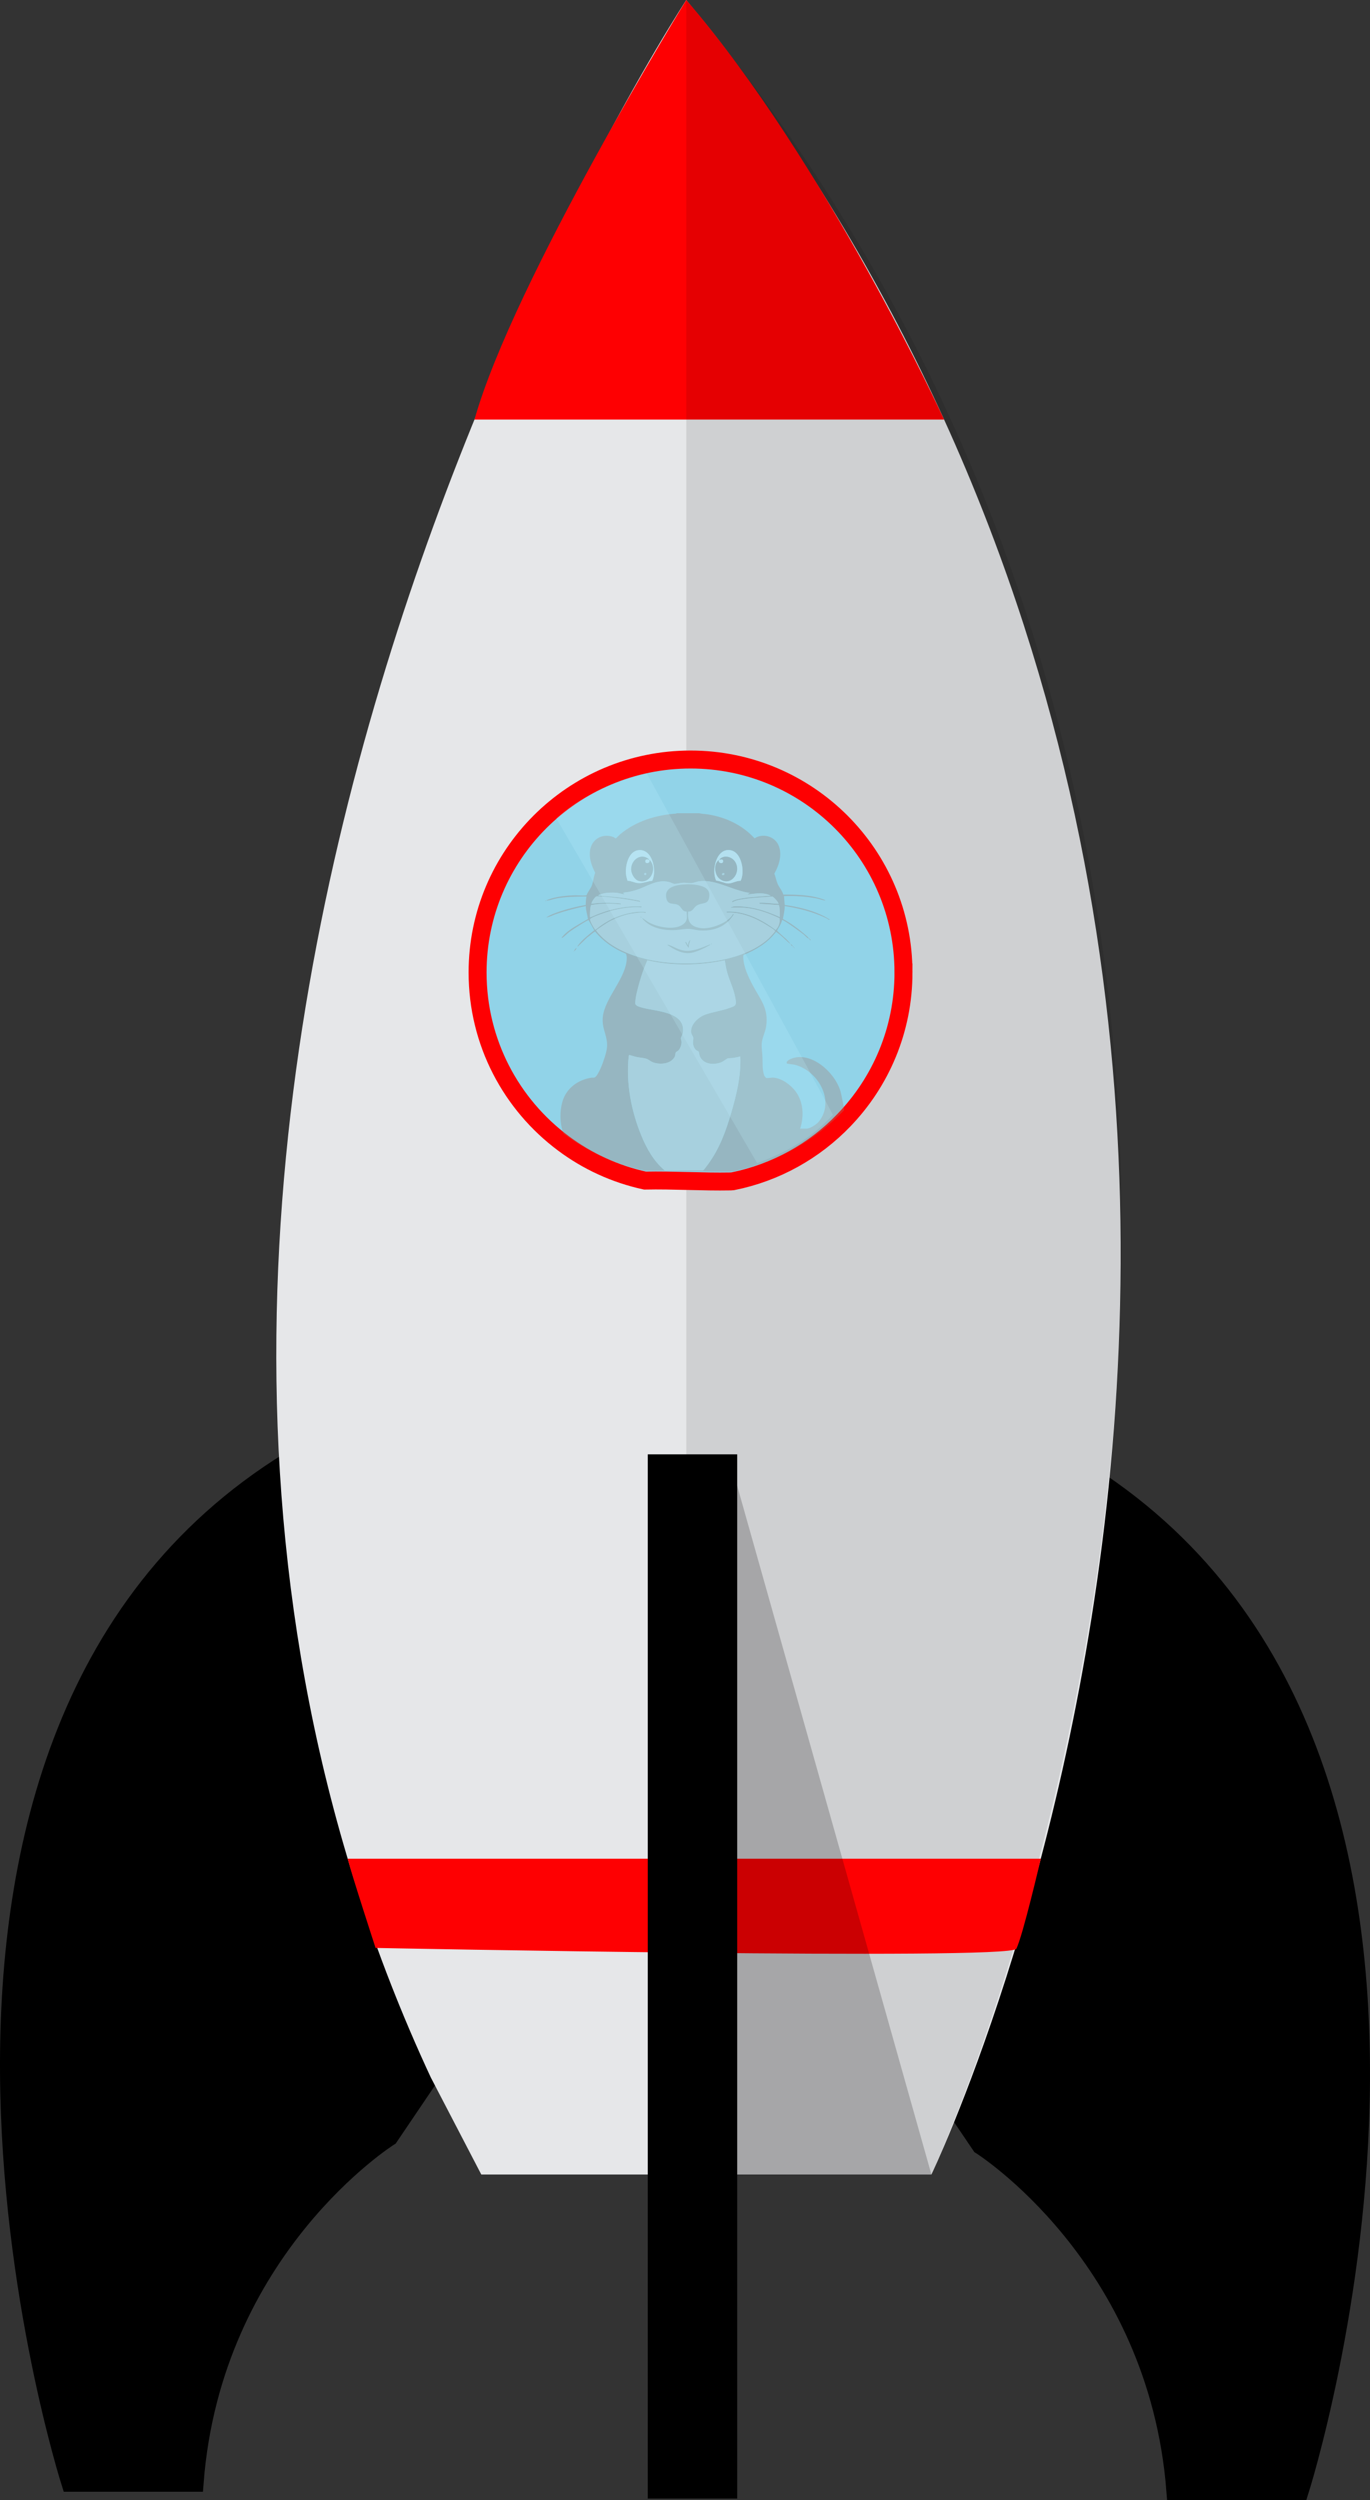 <?xml version="1.0" encoding="UTF-8"?>
<svg id="Calque_2" data-name="Calque 2" xmlns="http://www.w3.org/2000/svg" viewBox="0 0 381.12 695.53">
  <rect x="0" y="0" width="381.12" height="695.53" fill="#333333" stroke="none"/>
  <defs>
    <style>
      .cls-1 {
        opacity: .33;
      }

      .cls-2 {
        stroke: #000;
      }

      .cls-2, .cls-3 {
        stroke-miterlimit: 10;
        stroke-width: 5px;
      }

      .cls-4 {
        fill: #a17d6f;
      }

      .cls-5 {
        fill: #fe0002;
      }

      .cls-6 {
        fill: #c2f1ff;
      }

      .cls-6, .cls-7 {
        opacity: .2;
      }

      .cls-8 {
        fill: #e6e7e9;
      }

      .cls-9 {
        fill: #d5ccc7;
      }

      .cls-3 {
        fill: #91d3e8;
        stroke: #fe0002;
      }

      .cls-10 {
        opacity: .1;
      }

      .cls-11 {
        fill: #fdfdfd;
      }
    </style>
  </defs>
  <path class="cls-2" d="M125.09,569.65l-16.79,24.83s-49.15,30.9-54.16,96.19H19.56s-66.86-209.37,64.13-286.19l41.39,165.18Z"/>
  <path class="cls-2" d="M256.04,572.02l16.79,24.83s49.15,30.9,54.16,96.19h34.57s66.86-209.37-64.13-286.19l-41.39,165.18Z"/>
  <path class="cls-8" d="M190.92,0S-8.28,302.7,119.82,577.87l14.07,27.05h125.22S414.72,282.17,190.92,0Z"/>
  <path class="cls-5" d="M131.99,116.71h130.64S229.86,45.25,190.92,0c0,0-48.07,78.16-58.92,116.71Z"/>
  <path class="cls-10" d="M190.92,0v605.44l68.19-.52S415.44,270.53,190.92,0Z"/>
  <path class="cls-3" d="M251.34,270.53c0,15.97-6.32,30.46-16.59,41.11-8.17,8.5-18.87,14.56-30.88,16.97h-.01c-.21.01-.43.03-.64.05-7.79.15-15.93-.41-23.8-.24-8.36-1.82-16.06-5.4-22.68-10.35-14.5-10.8-23.88-28.07-23.88-47.54,0-32.71,26.52-59.24,59.24-59.24s59.24,26.53,59.24,59.24Z"/>
  <g class="cls-1">
    <path class="cls-4" d="M234.02,304.46c-.98-5.38-7.84-11.96-13.54-10.07-.47.16-1.99.77-1.56,1.46.06.09,1.79.26,2.17.35,6.42,1.6,11.34,10.02,6.71,15.81-.61.76-2.44,1.96-3.39,1.96h-1.81c1.09-3.41.93-7.38-1.25-10.32-1.33-1.81-3.81-3.66-6.12-3.86-.63-.06-1.66.23-2.13.07-.03-.01-.46-.54-.47-.58-.65-1.84-.43-3.35-.52-5.22-.05-1.23-.28-2.46-.21-3.7.11-1.72.98-3.14,1.23-4.84.72-5.08-1.56-7.35-3.71-11.4-1.25-2.37-2.62-5.2-2.66-7.93,0-.21-.02-.44.16-.58,3.43-1.4,6.71-3.37,8.96-6.38.08,0,1.03.74,1.18.87,1,.82,1.82,1.77,2.88,2.53-.38-.53-.8-.97-1.29-1.44-.32-.33-2.48-2.14-2.49-2.31.51-.95,1.18-1.85,1.41-2.93.28-.26,5.48,3.59,6.01,4.02.24.19.97.96,1.14,1.03.12.06.2-.03.16-.15-.06-.12-1.09-1.02-1.3-1.18-1.78-1.51-3.73-2.92-5.79-4.03.2-1.18.53-2.37.5-3.59,3.97.62,7.81,1.6,11.45,3.31.27.12.67.43.85.5.19.08.19-.17.15-.2-.01-.01-.16.02-.3-.07-.64-.45-1.46-.85-2.19-1.18-3.13-1.4-6.58-2.2-9.95-2.65l-.2-2.47c3.06-.11,6.07.06,9.07.64.71.14,1.46.43,2.13.55.15.02.25.12.21-.11-3.66-1.43-7.72-1.52-11.61-1.51-.3-1.11-1.13-1.96-1.58-3-.39-.9-.54-1.9-.9-2.81,1.31-2.4,2.32-5.42,1.08-8.07-1.14-2.4-4.4-3.22-6.59-1.76-3.36-3.68-7.99-5.86-12.89-6.65-.82-.14-1.69-.12-2.49-.34h-6.27l-.17.1c-5.71.42-11.16,2.1-15.59,5.77-.2.17-1.06,1.09-1.18,1.12-.17.03-.45-.27-.64-.35-3.26-1.23-6.38.76-6.59,4.22-.14,2.08.61,3.92,1.49,5.72-.43,1.05-.53,2.29-.87,3.34-.32.99-1.14,1.83-1.5,2.82-.07.12-.18.1-.29.11-1.03.12-2.41-.06-3.51,0-1.96.08-4.05.3-5.94.85-.49.14-.95.33-1.42.49-.02.18.24.1.35.09.74-.09,1.64-.44,2.4-.58,2.71-.49,5.61-.52,8.36-.54-.17.77-.21,1.58-.21,2.36-2.46.43-4.91,1.04-7.28,1.83-1.25.43-2.65.9-3.72,1.67.9-.14,1.76-.62,2.62-.93,2.74-.95,5.55-1.67,8.4-2.26.01,1.23.42,2.38.6,3.59-2.26,1.38-5.38,2.84-7.09,4.9-.09.11-.25.17-.2.36.08.08.47-.24.56-.32.53-.42,1.03-.95,1.6-1.38.56-.41,4.99-3.32,5.29-3.25l1.58,2.83c-1.58,1.28-3.25,2.53-4.47,4.16-.1.14-.19.2-.15.42l2.65-2.57c.35-.19,1.97-1.68,2.22-1.64,2.27,2.78,5.26,4.78,8.56,6.15.12.12.24.8.24,1,.11,5.59-6.24,11.3-6.68,16.76-.21,2.63.74,4.03,1.11,6.41.27,1.79-.06,2.93-.56,4.63-.34,1.15-1.77,5.16-2.81,5.63-.27.12-.65.01-.96.07-3.73.6-6.96,2.97-8.01,6.69-.79,2.76-.74,6.05.3,8.85,6.62,4.94,14.32,8.53,22.68,10.35,7.86-.17,16.01.38,23.8.24.21-.01.43-.03.64-.05h.01c12.02-2.41,22.71-8.47,30.88-16.97v-.89l-.73-3.54ZM203.45,236.57c2.93.71,3.81,6.1,2.58,8.45-1.11-.06-2.38.77-3.43.74-1.05-.01-2.27-.74-3.36-.79-1.43-2.82.07-9.4,4.21-8.41ZM177.7,236.5c3.86-.33,5.09,5.75,3.75,8.53-1.49.12-2.7.85-4.23.6-.38-.06-.8-.21-1.13-.3-.51-.12-.96-.35-1.51-.29-.15-.53-.32-1.07-.39-1.61-.35-2.37.58-6.68,3.52-6.92ZM165.84,258.87c0-.23,3.25-2.29,3.71-2.54,1.75-.93,4.56-2.01,6.52-2.2.9-.1,1.88-.33,2.97-.25.35.02.64.33.56-.2-2.67-.26-5.47.41-7.96,1.35-1.62.63-3.09,1.49-4.52,2.47-.33.21-1.24,1.02-1.47,1.11-.18.07-.14-.07-.18-.12-.32-.45-1.44-2.32-1.3-2.79.16-.51,4.6-1.97,5.34-2.18,2.89-.79,5.96-1.31,8.95-1.08v-.3c-4.94-.24-9.85,1.03-14.3,3.08-.12-.49.01-3.25.3-3.44,2.71-.52,5.51-.44,8.24-.16v-.3c-2.71-.27-5.43-.27-8.12.1-.24-.21.9-1.92,1.3-2.03.33-.1,1.7.05,2.14.08,1.3.1,2.71.26,3.99.42,2.03.26,4.04.6,6.04,1.02-.01-.08.02-.28,0-.3-.07-.07-1.59-.33-1.83-.37-3.11-.6-6.39-.87-9.55-1.06-.17.07-.2-.16-.15-.21.07-.07,1.33-.42,1.53-.46,1-.2,2.43-.23,3.45-.15.38.02,2.03.49,2.11.41.2-.19-.43-.23-.2-.41.06-.06,1.31-.18,1.56-.24.6-.14,1.23-.29,1.81-.46,3.13-.91,5.94-3.19,9.41-2.26.45.11,1.08.49,1.47.5.63,0,1.65-.29,2.37-.33.77-.03,1.7.17,2.37.11.56-.05,1.34-.39,1.99-.5,3.95-.58,7.96,1.68,11.75,2.71.8.21,1.64.49,2.47.46l-.72.51c1.9-.23,3.88-.61,5.74-.02l.74.33c-2.65.24-5.43.29-8.06.76-.64.11-1.55.27-2.13.54-.26.11-.59.18-.52.56.47-.23.94-.44,1.44-.58.55-.15,1.24-.25,1.82-.34,2.6-.41,5.26-.45,7.88-.71.37.03,1.95,1.83,1.73,2.03-1.75-.07-3.49-.38-5.25-.3v.3l5.36.35c.28.2.32,2.88.29,3.35-4.01-1.83-8.32-3.18-12.81-2.98l-.87.26c.14.21.24.11.41.1,1.61-.06,3.16-.06,4.76.18,2.92.44,5.74,1.51,8.4,2.76.2,1.29-.2,2.34-1.06,3.27-3.89-2.96-8.61-5.34-13.63-5.13v.3c3.99-.18,7.91,1.42,11.24,3.52.49.3,1.75,1.06,2.08,1.42.08.07.18.11.15.24-.02.14-1.5,1.76-1.74,1.97-7.85,7.28-23.79,8.09-33.73,5.85-5.28-1.2-10.96-3.61-14.3-8.01ZM203.43,309.55c-1.52,5.2-3.27,10-6.5,14.39-.17.24-1.09,1.49-1.22,1.57-.14.08-.25.11-.41.1h-10.38c-3.02-2.53-5.01-6.06-6.5-9.68-2.8-6.82-4.28-14.45-3.54-21.85.02-.16.05-.61.24-.58.65.16,1.33.42,2.02.56.8.17,2,.24,2.7.49.54.18,1.16.74,1.81.98,1.88.7,4.75.53,5.94-1.32.37-.6.24-1.07.42-1.44.07-.15.58-.38.73-.54.51-.52.86-1.57.87-2.28,0-.39-.21-.88-.19-1.12.03-.32.5-1.06.56-1.59.81-5.9-7.81-5.88-11.41-6.94-.59-.18-1.84-.47-1.84-1.15-.02-1.64.73-4.31,1.18-5.92.59-2.04,1.31-4.14,2.18-6.07,7.01,1.62,14.52,1.5,21.54,0,.19,1.21.39,2.46.74,3.62.78,2.58,2.05,5.02,2.34,7.76.12,1.31-.5,1.38-1.59,1.79-2.22.85-4.72,1.13-6.92,1.92-1.9.68-4.15,2.72-3.94,4.92.07.62.59,1.21.62,1.55.03.38-.15,1.03-.1,1.53.05.62.38,1.46.86,1.87.18.16.65.32.73.44.1.17.17.86.28,1.16.91,2.44,4.02,2.64,6.12,1.74.47-.2,1.43-.96,1.65-1.03.37-.1,1.16-.06,1.61-.14.64-.1,1.29-.23,1.92-.39.24,5.31-1.04,10.58-2.52,15.64ZM219.94,262.63s.34.69.51.52c.18-.18-.47-.5-.51-.52Z"/>
    <path class="cls-9" d="M201.62,267.16c.19,1.21.4,2.46.75,3.62.77,2.58,2.05,5.02,2.33,7.76.13,1.31-.49,1.37-1.58,1.79-2.23.85-4.72,1.13-6.93,1.92-1.9.68-4.15,2.72-3.93,4.92.06.62.58,1.21.62,1.55.04.38-.15,1.02-.11,1.54.05.62.39,1.45.86,1.86.18.16.66.32.73.45.1.16.17.85.28,1.16.92,2.44,4.01,2.63,6.12,1.74.47-.2,1.43-.96,1.65-1.03.36-.1,1.16-.06,1.61-.14.64-.11,1.29-.23,1.92-.4.23,5.31-1.04,10.58-2.52,15.64-1.52,5.2-3.26,9.99-6.49,14.39-.17.23-1.1,1.49-1.22,1.56-.14.08-.25.12-.41.1h-10.38c-3.03-2.53-5.02-6.06-6.5-9.68-2.8-6.81-4.27-14.45-3.54-21.85.01-.15.04-.61.23-.57.65.15,1.34.41,2.02.55.8.17,2,.25,2.7.49.54.18,1.16.74,1.8.98,1.88.7,4.76.53,5.94-1.32.37-.59.24-1.06.42-1.43.07-.15.57-.39.74-.55.51-.51.86-1.56.87-2.28,0-.4-.21-.88-.18-1.12.03-.31.49-1.06.56-1.58.8-5.91-7.81-5.89-11.42-6.95-.58-.17-1.83-.48-1.84-1.15-.02-1.63.74-4.3,1.19-5.92.58-2.05,1.31-4.15,2.17-6.07,7.01,1.63,14.53,1.5,21.54,0Z"/>
    <path class="cls-9" d="M216.95,255.12c.02-.47-.01-3.15-.29-3.35l-5.36-.35v-.3c1.76-.08,3.5.24,5.25.3.23-.2-1.35-2-1.73-2.03-2.62.26-5.28.3-7.88.71-.58.09-1.26.19-1.82.34-.51.14-.97.35-1.44.58-.07-.38.26-.45.52-.56.59-.27,1.49-.43,2.13-.54,2.63-.46,5.41-.52,8.06-.76l-.74-.33c-1.86-.59-3.85-.2-5.74.02l.72-.51c-.83.02-1.67-.25-2.47-.46-3.79-1.03-7.8-3.28-11.75-2.71-.64.1-1.42.45-1.99.5-.67.06-1.6-.15-2.37-.11-.72.03-1.74.33-2.37.33-.38-.01-1.02-.38-1.47-.5-3.48-.94-6.29,1.34-9.41,2.26-.58.17-1.21.33-1.81.46-.25.06-1.5.18-1.56.24-.23.18.41.21.2.41-.08.08-1.73-.38-2.11-.41-1.03-.08-2.45-.06-3.45.15-.2.05-1.47.39-1.53.46-.06.06-.02.28.15.21,3.16.19,6.43.46,9.55,1.06.24.05,1.76.3,1.83.37.02.02-.01.23,0,.3-2-.42-4.01-.76-6.04-1.02-1.29-.16-2.7-.32-3.99-.42-.44-.03-1.82-.18-2.14-.08-.39.11-1.53,1.82-1.3,2.03,2.7-.37,5.42-.37,8.12-.1v.3c-2.73-.28-5.53-.36-8.24.16-.29.19-.43,2.96-.3,3.44,4.45-2.05,9.35-3.32,14.3-3.08v.3c-2.99-.23-6.06.29-8.95,1.08-.73.2-5.18,1.67-5.34,2.18-.15.46.98,2.34,1.3,2.79.05.06,0,.19.18.12.23-.09,1.14-.89,1.47-1.11,1.43-.98,2.9-1.84,4.52-2.47,2.48-.95,5.28-1.61,7.96-1.35.08.53-.21.23-.56.2-1.08-.08-2.06.15-2.97.25-1.96.19-4.77,1.28-6.52,2.2-.46.25-3.71,2.31-3.71,2.54,3.34,4.4,9.02,6.82,14.3,8.01,9.94,2.25,25.87,1.43,33.73-5.85.24-.21,1.72-1.84,1.74-1.97.03-.12-.07-.17-.15-.24-.33-.36-1.59-1.12-2.08-1.42-3.33-2.1-7.24-3.7-11.24-3.52v-.3c5.02-.2,9.74,2.18,13.63,5.13.86-.94,1.26-1.99,1.06-3.27-2.65-1.25-5.47-2.32-8.4-2.76-1.6-.24-3.15-.24-4.76-.18-.17.01-.27.11-.41-.1l.87-.26c4.49-.2,8.8,1.15,12.81,2.98ZM207.74,248.84c.07.03.07.07,0,.1v-.1ZM173.8,248.84v-.1c.07.03.07.07,0,.1ZM178.16,255.01c.14-.07.36.17.3.2-.12.07-.35-.16-.3-.2ZM197.3,262.99c-1.3.76-3.55,1.83-5.02,2.08-2.45.43-4.64-.88-6.6-2.18,0-.12.33-.03.42-.01,1.48.54,2.79,1.46,4.47,1.6,2.49.23,4.69-.88,6.94-1.75.06.27-.07.18-.2.26ZM190.61,262.01c.51.02.45.73.82.93-.01-.51.17-1.15.62-1.43-.15.69-.52,1.32-.42,2.05-.24.07-.17-.06-.23-.14-.35-.39-.6-.91-.8-1.41ZM197.66,262.73v-.1c.07.03.07.07,0,.1ZM197.82,262.63c-.08-.03.06-.18.2-.1.07.03-.07.17-.2.1ZM203.76,254.54c.09-.15.12-.28.34-.25.1.11-.89,1.34-1.03,1.5-2.22,2.46-5.24,3.26-8.49,3.02-.9-.06-1.87-.36-2.78-.41-1.33-.07-2.61.25-3.92.32-3.41.16-7.1-.56-9.31-3.35.69.28,1.23.83,1.88,1.21,2.49,1.4,7.75,2.47,10,.18.93-.95.58-2,.55-3.18-1.29.02-1.4-1.3-2.35-1.81-1.18-.63-2.79.09-3.26-1.69-.51-1.99.55-3.09,2.35-3.63,2.11-.63,7.21-.74,8.88.86.71.68.78,1.43.64,2.38-.3,2.05-2.06,1.33-3.44,2.22-.87.56-1.17,1.79-2.4,1.67-.27,2.88.72,4.22,3.57,4.62,2.58.35,7.41-1.41,8.76-3.66Z"/>
    <path class="cls-11" d="M177.7,236.5c-2.95.24-3.87,4.55-3.52,6.92.08.54.25,1.08.39,1.61.55-.06,1,.17,1.51.29.33.09.74.25,1.13.3,1.53.25,2.74-.47,4.23-.6,1.34-2.78.11-8.86-3.75-8.53ZM177.68,245.05c-1.16-.35-2.05-1.96-2.09-3.16-.08-2.63,2.67-4.74,4.91-2.89.06.03.02.16.03.17.03.02.08.07.1.1.01.02.17,0,.25.11,2,2.43-.03,6.62-3.2,5.66Z"/>
    <path class="cls-11" d="M180.53,239.17s.07.07.1.1c.5.83-1.2,1.25-1.14.26.03-.55.66-.58,1.04-.36Z"/>
    <path class="cls-11" d="M203.45,236.57c-4.14-.99-5.64,5.59-4.21,8.41,1.09.05,2.31.78,3.36.79,1.05.02,2.32-.8,3.43-.74,1.23-2.35.35-7.74-2.58-8.45ZM200.13,244.42c-1.37-1.14-1.67-4.1-.16-5.15,0,0,.01,0,.02-.01.07-.05.1-.06.18-.09.05-.06.01-.16.17-.29,1.38-1.15,3.48-.44,4.28,1.05,1.66,3.09-1.62,6.88-4.49,4.49Z"/>
    <path class="cls-11" d="M200.18,239.17c.48-.15,1.05-.2,1.02.46-.03.84-1.61.53-1.23-.35,0-.01.15-.03.21-.1Z"/>
    <path class="cls-4" d="M225.18,261.19s-.14.01-.21,0c-.03-.21,0-.23.2-.2.01.06-.02.16,0,.21.24.09.36.04.31.41-.23-.06-.24-.24-.31-.41Z"/>
    <path class="cls-4" d="M220.76,263.56s-.27-.18-.2-.31c.04-.05.27.18.2.31Z"/>
    <path class="cls-4" d="M220.91,263.56c.06.07.21.13.1.2-.05-.06-.21-.13-.1-.2Z"/>
    <path class="cls-4" d="M221.12,263.87c.07.03.07.07,0,.1v-.1Z"/>
    <path class="cls-4" d="M160.37,263.76c.09.09-.47.87-.62.72-.08-.08.49-.85.62-.72Z"/>
    <path class="cls-4" d="M151.83,250.7c-.04.07-.17-.06-.1-.2.04-.07.17.06.1.2Z"/>
    <path class="cls-4" d="M159.7,264.59c.1.09-.16.26-.15.15l.15-.15Z"/>
    <path class="cls-4" d="M151.98,250.59c.07.03.07.07,0,.1v-.1Z"/>
    <path class="cls-4" d="M197.51,262.73c.06.27-.07.18-.2.26-1.3.76-3.55,1.83-5.02,2.08-2.46.42-4.64-.89-6.61-2.19,0-.12.33-.04.42,0,1.48.54,2.79,1.45,4.47,1.6,2.49.22,4.7-.88,6.94-1.75Z"/>
    <path class="cls-4" d="M191.64,263.56c-.24.07-.17-.06-.24-.13-.35-.4-.6-.92-.79-1.41.5.02.45.73.82.92-.01-.51.17-1.15.62-1.44-.15.69-.52,1.32-.41,2.06Z"/>
    <path class="cls-4" d="M191.44,253.58c-.27,2.88.71,4.23,3.56,4.62,2.59.35,7.42-1.41,8.76-3.66.08-.14.12-.28.33-.24.1.11-.89,1.34-1.03,1.49-2.22,2.46-5.24,3.26-8.49,3.03-.9-.06-1.87-.37-2.77-.41-1.32-.07-2.6.25-3.91.32-3.41.16-7.1-.56-9.31-3.35.69.28,1.23.84,1.88,1.2,2.5,1.4,7.76,2.47,10,.19.93-.95.58-2,.56-3.18-1.29.02-1.4-1.3-2.35-1.82-1.18-.63-2.79.1-3.25-1.69-.52-1.98.54-3.09,2.34-3.63,2.1-.64,7.21-.75,8.87.85.71.68.78,1.44.64,2.39-.3,2.05-2.06,1.32-3.44,2.22-.87.56-1.17,1.79-2.4,1.67Z"/>
    <path class="cls-4" d="M178.47,255.22c-.13.07-.36-.16-.31-.2.13-.07.36.16.31.2Z"/>
    <path class="cls-4" d="M198.02,262.53c.07.04-.06.17-.2.1-.07-.04.06-.17.2-.1Z"/>
    <path class="cls-4" d="M197.66,262.63c.07.03.07.07,0,.1v-.1Z"/>
    <path class="cls-4" d="M207.74,248.84c.07.03.07.07,0,.1v-.1Z"/>
    <path class="cls-4" d="M173.79,248.74c.07.03.07.07,0,.1v-.1Z"/>
    <path class="cls-4" d="M180.88,239.39c-.08-.11-.24-.09-.25-.11.5.83-1.2,1.25-1.14.26.03-.54.65-.58,1.04-.36-.01-.01.02-.14-.03-.17-2.23-1.85-4.99.26-4.91,2.89.03,1.2.93,2.81,2.09,3.16,3.17.96,5.2-3.24,3.2-5.66ZM179.65,243.38c-.72.23-.46-.81.05-.5.08.05.17.43-.05.5Z"/>
    <path class="cls-4" d="M180.63,239.28s-.07-.07-.1-.1c.04.02.08.07.1.1Z"/>
    <path class="cls-4" d="M204.62,239.93c-.8-1.49-2.9-2.2-4.28-1.05-.16.14-.12.24-.17.29.49-.16,1.05-.2,1.03.46-.03.83-1.6.53-1.23-.36-1.51,1.05-1.21,4.01.16,5.15,2.87,2.39,6.15-1.4,4.49-4.49ZM200.91,243.38c-.28-.38.5-.74.61-.35.1.37-.45.56-.61.35Z"/>
    <path class="cls-4" d="M200.18,239.17c-.05.07-.2.09-.21.1.08-.06.11-.07.21-.1Z"/>
    <path class="cls-9" d="M179.7,242.89c.08.05.17.43-.05.5-.71.22-.46-.82.05-.5Z"/>
    <path class="cls-9" d="M200.91,243.38c-.28-.39.5-.75.61-.35.1.37-.45.56-.61.35Z"/>
  </g>
  <path class="cls-6" d="M154.76,227.67l55.87,95.89c12.79-4.68,17.82-10.1,21.07-13.39.17-.17-51.72-94.93-51.72-94.93,0,0-14.51,2.66-25.23,12.43Z"/>
  <path class="cls-5" d="M96.73,517.07h192.81s-5.08,21.81-6.82,25.06-178.24-.24-178.24-.24c0,0-6.63-20.31-7.76-24.82Z"/>
  <polygon class="cls-2" points="185.48 407.08 202.58 407.08 202.58 692.58 182.7 692.58 182.7 407.08 185.48 407.08"/>
  <polyline class="cls-7" points="202.58 404.47 259.11 604.92 202.58 604.92"/>
</svg>